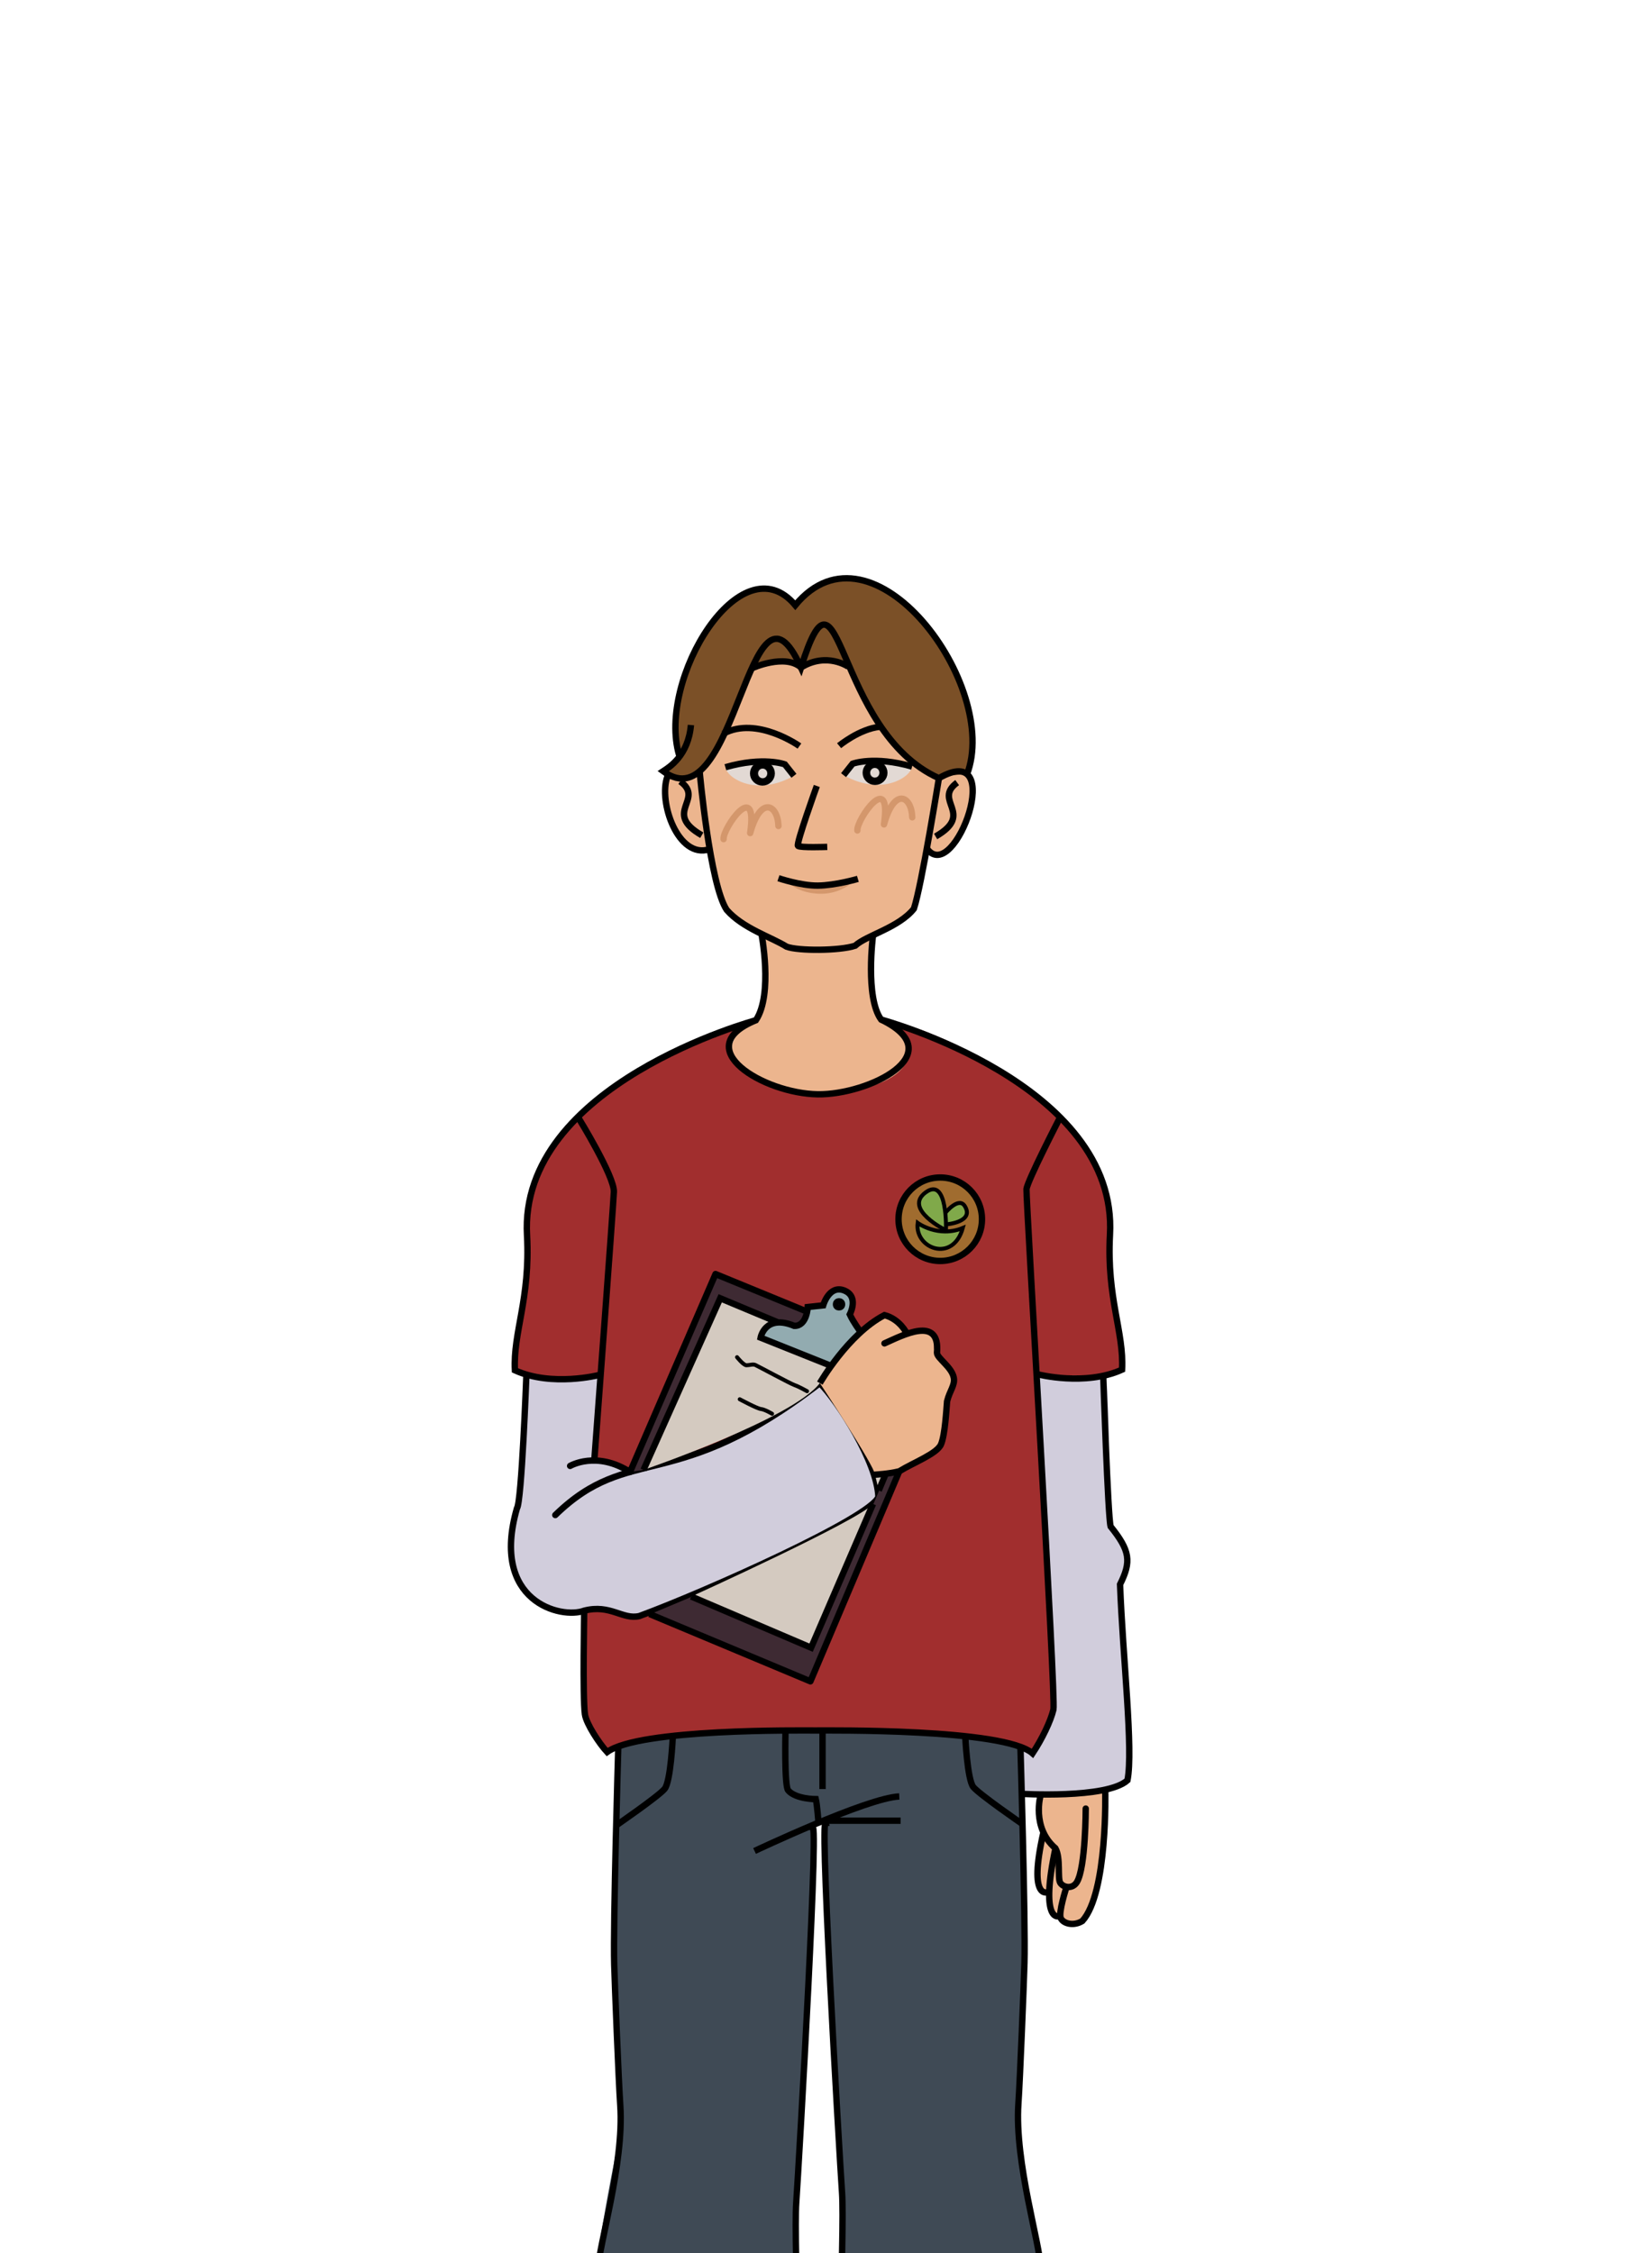 <?xml version="1.0" encoding="UTF-8" standalone="no"?>
<svg
   xmlns:dc="http://purl.org/dc/elements/1.1/"
   xmlns:cc="http://creativecommons.org/ns#"
   xmlns:rdf="http://www.w3.org/1999/02/22-rdf-syntax-ns#"
   xmlns:svg="http://www.w3.org/2000/svg"
   xmlns="http://www.w3.org/2000/svg"
   xmlns:sodipodi="http://sodipodi.sourceforge.net/DTD/sodipodi-0.dtd"
   xmlns:inkscape="http://www.inkscape.org/namespaces/inkscape"
   width="440"
   height="600"
   viewBox="0 0 116.417 158.75"
   version="1.1"
   id="svg898"
   sodipodi:docname="association.svg"
   inkscape:version="1.0.1 (3bc2e813f5, 2020-09-07)">
  <defs
     id="defs892" />
  <sodipodi:namedview
     id="base"
     pagecolor="#ffffff"
     bordercolor="#666666"
     borderopacity="1.0"
     inkscape:pageopacity="0.0"
     inkscape:pageshadow="2"
     inkscape:zoom="0.30321301"
     inkscape:cx="-60.874745"
     inkscape:cy="303.38396"
     inkscape:document-units="mm"
     inkscape:current-layer="layer2"
     inkscape:document-rotation="0"
     showgrid="false"
     units="px"
     inkscape:window-width="1920"
     inkscape:window-height="1137"
     inkscape:window-x="-8"
     inkscape:window-y="-8"
     inkscape:window-maximized="1" />
  <g
     inkscape:groupmode="layer"
     id="layer2"
     inkscape:label="Calque 2"
     style="opacity:1">
    <g
       id="g1855"
       inkscape:export-xdpi="300"
       inkscape:export-ydpi="300"
       style="display:inline;opacity:1"
       transform="matrix(0.056,0,0,0.056,-404.289,27.392)">
      <path
         style="display:inline;fill:#a12e2e;fill-opacity:1;stroke:none;stroke-width:1px;stroke-linecap:butt;stroke-linejoin:miter;stroke-opacity:1"
         d="m 8170.663,794.535 c 0,0 -331.784,86.359 -286.074,304.748 3.386,41.759 -21.926,120.202 -17.17,135.719 4.755,15.517 88.502,15.528 105.882,5.929 -6.163,99.735 -21.558,398.964 -17.608,429.437 1.129,16.929 18.3,35.65 27.772,44.912 85.655,-43.783 526.232,-20.546 535.337,1.694 14.184,-21.212 28.291,-42.092 27.163,-53.378 -1.129,-11.286 -26.101,-409.117 -20.386,-423.512 31.673,4.227 92.057,5.922 105.882,-5.929 13.824,-11.852 -20.035,-123.586 -16.649,-141.644 39.502,-189.045 -245.89,-299.689 -286.596,-298.823 94.729,44.318 -38.449,99.056 -76.822,96.799 -38.373,-2.257 -177.824,-48.004 -80.73,-95.952 z"
         id="path1655"
         sodipodi:nodetypes="ccsccccscsccsc" />
      <path
         style="display:inline;fill:#d1cddc;fill-opacity:1;stroke:none;stroke-width:1px;stroke-linecap:butt;stroke-linejoin:miter;stroke-opacity:1"
         d="m 7973.3,1240.931 c -11.057,3.244 -72.567,3.674 -91.482,0.847 -5.371,10.153 -5.981,155.768 -11.859,166.869 -28.45,120.014 56.377,132.28 84.705,128.752 28.328,-3.528 56.752,9.318 69.458,6.776 194.979,-76.466 291.391,-138.718 300.704,-149.928 9.313,-11.21 -60.932,-141.818 -73.694,-143.152 -108.13,81.056 -223.962,112.429 -238.869,111.811 -14.906,-0.618 -33.382,-16.308 -44.894,-15.247 4.853,-28.847 5.929,-106.729 5.929,-106.729 z"
         id="path1657"
         sodipodi:nodetypes="cccscscscc" />
      <path
         style="opacity:1;fill:none;stroke:#000000;stroke-width:8;stroke-linecap:butt;stroke-linejoin:miter;stroke-miterlimit:4;stroke-dasharray:none;stroke-opacity:1"
         d="m 8170.663,794.535 c 0,0 -299.009,80.47 -287.998,271.057 4.235,79.623 -17.788,121.975 -15.247,169.41 46.588,21.176 105.882,5.929 105.882,5.929"
         id="path1209-2"
         sodipodi:nodetypes="cccc" />
      <path
         style="fill:none;stroke:#000000;stroke-width:8;stroke-linecap:round;stroke-linejoin:miter;stroke-miterlimit:4;stroke-dasharray:none;stroke-opacity:1"
         d="m 7881.819,1241.778 c 0,0 -5.929,159.246 -11.859,166.869 -33.882,117.74 55.906,139.764 84.705,128.752 33.035,-8.471 48.282,11.859 69.458,6.776 83.011,-30.494 291.386,-123.67 300.704,-149.928 -1.694,-44.047 -50.823,-120.281 -73.694,-143.152 -182.963,141.458 -238.869,74.541 -332.892,166.022"
         id="path1244"
         sodipodi:nodetypes="ccccccc" />
      <g
         id="g2476"
         inkscape:export-xdpi="300"
         inkscape:export-ydpi="300">
        <path
           style="display:inline;fill:#ecb58e;fill-opacity:1;stroke:none;stroke-width:1px;stroke-linecap:butt;stroke-linejoin:miter;stroke-opacity:1"
           d="m 8227.416,350.68 c -11.389,-11.504 -53.973,-7.551 -61.411,0.847 -7.438,8.398 -55.834,130.867 -67.127,134.463 -11.294,3.596 -30.139,2.755 -40.068,3.221 -2.007,82.829 35.436,102.906 53.316,90.186 9.415,32.426 9.221,69.722 21.846,76.357 14.318,18.486 35.209,23.341 43.469,28.664 14.75,9.504 5.321,102.601 -6.776,110.117 -75.624,41.974 2.786,89.812 81.173,91.375 78.387,1.563 156.351,-38.76 76.379,-92.222 -11.115,-30.329 -23.061,-93.234 -10.165,-105.882 12.897,-12.648 38.054,-17.723 51.413,-33.541 13.358,-15.818 6.642,-58.886 17.003,-74.931 32.933,35.308 105.486,-128.703 14.494,-89.388 -23.838,4.327 -110.555,-116.688 -113.827,-140.114 -11.172,-16.654 -62.693,-9.197 -59.717,0.847"
           id="path1627"
           sodipodi:nodetypes="csscccscscsccccc" />
        <path
           style="display:inline;fill:#ecb58e;fill-opacity:1;stroke:none;stroke-width:1px;stroke-linecap:butt;stroke-linejoin:miter;stroke-opacity:1"
           d="m 8251.133,1251.096 c 0,0 68.682,104.005 69.458,115.199 0.776,11.194 80.909,-23.793 83.73,-33.951 2.822,-10.158 3.651,-50.167 6.904,-58.378 3.253,-8.211 15.916,-28.553 -12.706,-60.988 -12.821,-8.733 16.154,-27.981 -38.117,-24.565 -14.206,4.545 7.334,-10.226 -27.953,-22.87 -16.254,6.254 -82.141,70.893 -81.317,85.552 z"
           id="path1629"
           sodipodi:nodetypes="cssscccc" />
        <path
           style="display:inline;fill:#ecb58e;fill-opacity:1;stroke:none;stroke-width:1px;stroke-linecap:butt;stroke-linejoin:miter;stroke-opacity:1"
           d="m 8610.283,1763.562 c 0,0 0.47,207.967 -59.294,158.399 -15.747,-6.681 -8.536,-24.398 -12.706,-30.494 -17.149,2.369 -8.818,-62.289 -5.929,-74.54 2.888,-12.252 -17,-38.602 -3.388,-47.435 13.612,-8.833 66.632,4.311 81.317,-5.929"
           id="path1631"
           sodipodi:nodetypes="cccssc" />
        <path
           style="display:inline;fill:#7b5027;fill-opacity:1;stroke:none;stroke-width:1px;stroke-linecap:butt;stroke-linejoin:miter;stroke-opacity:1"
           d="m 8436.214,485.361 c 0,0 -25.097,-0.266 -35.255,4.585 -42.888,-4.178 -97.875,-106.551 -113.827,-140.114 -12.591,-19.025 -69.666,2.339 -59.717,0.847 15.818,-2.371 -57.963,-11.542 -61.411,0.847 -48.029,142.745 -88.964,146.428 -112.046,129.686 9.648,-6.02 14.682,-9.677 20.141,-19.993 -18.807,-105.685 73.03,-263.957 146.117,-188.893 137.363,-125.266 255.059,144.918 215.998,213.034 z"
           id="path1633"
           sodipodi:nodetypes="cccsccccc" />
        <path
           style="display:inline;fill:#e2d9d4;fill-opacity:1;stroke:none;stroke-width:1px;stroke-linecap:butt;stroke-linejoin:miter;stroke-opacity:1"
           d="m 8280.976,486.16 c 0,0 7.495,-12.258 11.38,-14.375 3.885,-2.117 67.644,-3.066 73.273,3.594 5.63,6.659 -30.887,40.84 -84.653,10.781"
           id="path1635"
           sodipodi:nodetypes="cssc" />
        <path
           style="display:inline;fill:#e2d9d4;fill-opacity:1;stroke:none;stroke-width:1px;stroke-linecap:butt;stroke-linejoin:miter;stroke-opacity:1"
           d="m 8218.514,486.967 c 0,0 -7.495,-12.258 -11.38,-14.375 -3.885,-2.117 -67.644,-3.066 -73.273,3.594 -5.63,6.659 30.887,40.84 84.653,10.781"
           id="path1635-5"
           sodipodi:nodetypes="cssc" />
        <path
           style="display:inline;fill:#d4976c;fill-opacity:1;stroke:none;stroke-width:1px;stroke-linecap:butt;stroke-linejoin:miter;stroke-opacity:1"
           d="m 8209.634,619.616 c 0,0 62.21,7.059 76.747,1.693 12.611,-4.655 -6.777,14.098 -33.294,14.108 -30.491,0.012 -43.452,-15.801 -43.452,-15.801 z"
           id="path1653"
           sodipodi:nodetypes="cssc" />
        <path
           style="display:inline;fill:#d1cddc;fill-opacity:1;stroke:none;stroke-width:1px;stroke-linecap:butt;stroke-linejoin:miter;stroke-opacity:1"
           d="m 8525.578,1240.084 c 0,0 70.061,3.189 82.164,0.847 12.103,-2.342 4.138,181.607 9.318,190.587 23.535,27.336 17.74,58.503 11.859,72.846 -5.881,14.344 15.738,234.434 9.318,246.492 -6.42,12.058 -130.562,23.42 -135.528,16.941 -4.966,-6.479 -2.917,-50.657 0.847,-59.294 6.585,3.779 10.769,0.039 15.247,8.47 4.478,8.431 25.227,-40.251 26.026,-55.414 0.798,-15.163 -19.249,-421.477 -19.249,-421.477"
           id="path1659"
           sodipodi:nodetypes="cscssscssc" />
        <path
           style="display:inline;fill:#a06c2f;fill-opacity:1;stroke:none;stroke-width:1px;stroke-linecap:butt;stroke-linejoin:miter;stroke-opacity:1"
           d="m 8399.808,992.628 c 75.058,0.768 69.97,105.798 3.95,104.398 -62.072,-1.317 -71.098,-105.085 -3.95,-104.398 z"
           id="path1661"
           sodipodi:nodetypes="sss" />
        <path
           style="display:inline;fill:#80a94a;fill-opacity:1;stroke:none;stroke-width:1px;stroke-linecap:butt;stroke-linejoin:miter;stroke-opacity:1"
           d="m 8409.838,1058.886 c -84.045,-45.078 16.672,-86.708 0,0 z"
           id="path1667"
           sodipodi:nodetypes="cc" />
        <path
           style="display:inline;fill:#80a94a;fill-opacity:1;stroke:none;stroke-width:1px;stroke-linecap:butt;stroke-linejoin:miter;stroke-opacity:1"
           d="m 8409.415,1036.439 c 35.256,-30.484 35.967,13.844 1.694,14.823 -1.694,-14.823 -1.694,-14.823 -1.694,-14.823 z"
           id="path1669"
           sodipodi:nodetypes="ccc" />
        <path
           style="display:inline;fill:#80a94a;fill-opacity:1;stroke:none;stroke-width:1px;stroke-linecap:butt;stroke-linejoin:miter;stroke-opacity:1"
           d="m 8374.262,1049.568 c 5.367,-2.913 25.938,19.608 56.752,6.353 -4.341,27.35 -49.75,38.857 -56.752,-6.353"
           id="path1671"
           sodipodi:nodetypes="ccc" />
        <path
           style="display:inline;fill:#92abb0;fill-opacity:1;stroke:none;stroke-width:1px;stroke-linecap:butt;stroke-linejoin:miter;stroke-opacity:1"
           d="m 8263.416,1228.649 -86.823,-34.729 c 0,0 5.391,-27.557 42.353,-14.823 9.828,-5.622 14.978,-15.024 16.941,-23.718 8.347,0.484 11.003,0.56 19.482,-2.118 26.037,-44.975 43.242,0.666 33.459,11.435 5.38,9.572 12.622,11.55 12.706,20.753 0.084,9.203 -37.381,34.873 -38.117,43.2"
           id="path1673"
           sodipodi:nodetypes="ccccccsc" />
        <path
           style="display:inline;fill:#3e2a33;fill-opacity:1;stroke:none;stroke-width:1px;stroke-linecap:butt;stroke-linejoin:miter;stroke-opacity:1"
           d="m 8233.345,1160.461 -1.703,13.311 -12.697,5.324 -21.176,-4.659 -71.999,-30.07 -96.564,215.998 -16.941,2.541 107.576,-249.033 z"
           id="path1675" />
        <path
           style="display:inline;fill:#3e2a33;fill-opacity:1;stroke:#000000;stroke-width:1px;stroke-linecap:butt;stroke-linejoin:miter;stroke-opacity:1"
           d="m 8334.145,1365.024 16.941,-2.965 -111.811,264.28 -202.445,-84.705 52.517,-22.023 150.775,64.376 77.929,-180.845 z"
           id="path1677" />
        <path
           style="display:inline;fill:#d4cac0;fill-opacity:1;stroke:none;stroke-width:1px;stroke-linecap:butt;stroke-linejoin:miter;stroke-opacity:1"
           d="m 8263.416,1228.649 -86.823,-34.729 c 0,0 11.569,-19.945 21.176,-19.482 9.607,0.463 -71.999,-30.07 -71.999,-30.07 l -96.564,215.998 c 0,0 188.374,-64.676 221.928,-109.27 33.554,-44.593 12.282,-22.447 12.282,-22.447"
           id="path1679" />
        <path
           style="display:inline;fill:#d4cac0;fill-opacity:1;stroke:none;stroke-width:1px;stroke-linecap:butt;stroke-linejoin:miter;stroke-opacity:1"
           d="m 8318.051,1403.142 -77.929,180.845 -150.775,-64.376 c 0,0 211.279,-95.896 228.704,-116.47 z"
           id="path1681" />
        <path
           style="display:inline;fill:#d4cac0;fill-opacity:1;stroke:none;stroke-width:1px;stroke-linecap:butt;stroke-linejoin:miter;stroke-opacity:1"
           d="m 8325.251,1386.201 -4.659,-19.906 13.553,-1.271 z"
           id="path1683" />
        <path
           style="display:inline;fill:#3f4a55;fill-opacity:1;stroke:none;stroke-width:1px;stroke-linecap:butt;stroke-linejoin:miter;stroke-opacity:1"
           d="m 8503.555,1708.504 c 0,0 -308.051,-54.697 -506.114,2.397 -10.414,305.224 9.04,470.171 3.961,480.893 -5.079,10.722 -33.294,164.78 -31.037,174.373 2.257,9.593 27.651,60.946 28.78,73.361 1.129,12.415 1.11,133.047 0.837,140.448 -0.273,7.402 223.648,29.53 229.911,26.084 6.263,-3.446 -10.666,-298.582 -8.409,-313.254 2.257,-14.672 20.315,-475.716 21.444,-485.31 5.361,-10e-5 12.19,-2.323 16.676,-5.817 -0.955,131.637 23.955,478.712 20.005,493.948 -3.95,15.236 -6.135,284.59 -8.993,298.046 -2.858,13.456 223.821,5.145 230.398,-16.094 6.578,-21.239 -7.53,-125.637 -0.758,-137.487 6.772,-11.851 30.473,-67.153 31.037,-75.618 0.564,-8.465 -36.68,-178.323 -32.166,-190.738 4.514,-12.415 12.186,-312.676 4.428,-465.232"
           id="path1685"
           sodipodi:nodetypes="ccssssssccssssssc" />
        <path
           style="fill:none;stroke:#000000;stroke-width:8;stroke-linecap:butt;stroke-linejoin:miter;stroke-miterlimit:4;stroke-dasharray:none;stroke-opacity:1"
           d="m 8099.897,481.628 c 0,0 12.777,142.375 34.073,174.127 20.45,23.281 55.635,33.953 75.323,46.222 14.605,5.493 66.707,5.288 86.25,-1.198 14.46,-13.262 54.873,-22.675 73.92,-46.513 9.729,-28.92 31.497,-164.32 31.497,-164.32"
           id="path1177"
           sodipodi:nodetypes="cccccc" />
        <path
           style="fill:none;stroke:#000000;stroke-width:8;stroke-linecap:butt;stroke-linejoin:miter;stroke-miterlimit:4;stroke-dasharray:none;stroke-opacity:1"
           d="m 8386.466,579.335 c 34.729,44.894 100.791,-139.014 14.494,-89.388"
           id="path1181"
           sodipodi:nodetypes="cc" />
        <path
           style="fill:none;stroke:#000000;stroke-width:8;stroke-linecap:butt;stroke-linejoin:miter;stroke-miterlimit:4;stroke-dasharray:none;stroke-opacity:1"
           d="m 8396.826,563.29 c 49.976,-28.8 -4.235,-44.894 27.106,-67.764"
           id="path1185"
           sodipodi:nodetypes="cc" />
        <path
           style="opacity:1;fill:none;stroke:#000000;stroke-width:8;stroke-linecap:butt;stroke-linejoin:miter;stroke-miterlimit:4;stroke-dasharray:none;stroke-opacity:1"
           d="m 8112.125,579.397 c -39.429,12.799 -64.559,-59.817 -52.846,-91.391"
           id="path1181-2"
           sodipodi:nodetypes="cc" />
        <path
           style="opacity:1;fill:none;stroke:#000000;stroke-width:8;stroke-linecap:butt;stroke-linejoin:miter;stroke-miterlimit:4;stroke-dasharray:none;stroke-opacity:1"
           d="m 8102.562,561.756 c -49.976,-28.8 4.235,-44.894 -27.106,-67.764"
           id="path1185-1"
           sodipodi:nodetypes="cc" />
        <path
           style="fill:none;stroke:#000000;stroke-width:8;stroke-linecap:butt;stroke-linejoin:miter;stroke-miterlimit:4;stroke-dasharray:none;stroke-opacity:1"
           d="m 8318.051,687.806 c 0,0 -10.165,77.929 10.165,105.882 89.788,43.2 -16.095,94.943 -79.623,94.023 -68.607,-0.994 -163.481,-58.447 -77.929,-93.176 22.023,-33.035 6.776,-110.117 6.776,-110.117"
           id="path1207"
           sodipodi:nodetypes="ccscc" />
        <path
           style="fill:none;stroke:#000000;stroke-width:8;stroke-linecap:butt;stroke-linejoin:miter;stroke-miterlimit:4;stroke-dasharray:none;stroke-opacity:1"
           d="m 8328.215,793.688 c 0,0 299.009,80.47 287.998,271.057 -4.235,79.623 17.788,121.975 15.247,169.41 -46.588,21.176 -105.882,5.929 -105.882,5.929"
           id="path1209"
           sodipodi:nodetypes="cccc" />
        <path
           style="fill:none;stroke:#000000;stroke-width:8;stroke-linecap:butt;stroke-linejoin:miter;stroke-miterlimit:4;stroke-dasharray:none;stroke-opacity:1"
           d="m 8552.684,918.204 c 0,0 -40.658,78.776 -41.505,88.94 -0.847,10.165 37.27,640.371 33.882,654.771 -3.388,14.4 -14.4,37.27 -26.259,55.058 -35.576,-31.341 -255.81,-28.8 -273.598,-28.8 -17.788,0 -221.081,-2.541 -261.739,27.106 -10.165,-11.012 -26.259,-35.576 -27.953,-47.435 -3.033,-21.23 -0.847,-130.446 -0.847,-130.446"
           id="path1228"
           sodipodi:nodetypes="csccscsc" />
        <path
           style="fill:none;stroke:#000000;stroke-width:8;stroke-linecap:butt;stroke-linejoin:miter;stroke-miterlimit:4;stroke-dasharray:none;stroke-opacity:1"
           d="m 7967.371,1347.66 c 0,0 23.717,-317.644 24.564,-337.127 0.847,-19.482 -44.047,-92.329 -44.047,-92.329"
           id="path1230" />
        <circle
           style="fill:none;stroke:#000000;stroke-width:8;stroke-linecap:round;stroke-linejoin:round;stroke-miterlimit:4;stroke-dasharray:none;stroke-opacity:1"
           id="path1232"
           cx="8402.653"
           cy="1044.911"
           r="52.517" />
        <path
           style="fill:none;stroke:#000000;stroke-width:8;stroke-linecap:butt;stroke-linejoin:miter;stroke-miterlimit:4;stroke-dasharray:none;stroke-opacity:1"
           d="m 8607.742,1240.931 c 0,0 5.929,179.575 9.318,190.587 24.564,30.494 26.259,44.047 11.859,72.846 3.388,91.482 16.941,208.375 9.318,246.492 -26.259,23.717 -135.528,16.941 -135.528,16.941"
           id="path1234"
           sodipodi:nodetypes="ccccc" />
        <path
           style="fill:none;stroke:#000000;stroke-width:8;stroke-linecap:round;stroke-linejoin:miter;stroke-miterlimit:4;stroke-dasharray:none;stroke-opacity:1"
           d="m 8528.967,1769.492 c 0,0 -11.859,40.658 18.635,66.917 6.776,11.859 2.541,37.27 5.929,43.2 3.388,5.929 15.395,8.937 21.176,-0.847 11.012,-18.635 11.012,-92.329 11.012,-92.329"
           id="path1236"
           sodipodi:nodetypes="ccssc" />
        <path
           style="fill:none;stroke:#000000;stroke-width:8;stroke-linecap:butt;stroke-linejoin:miter;stroke-miterlimit:4;stroke-dasharray:none;stroke-opacity:1"
           d="m 8610.283,1763.562 c 0,0 3.388,128.752 -28.8,164.328 -11.012,6.777 -23.717,3.388 -27.106,-3.388 -3.388,-6.776 6.776,-38.117 6.776,-38.117"
           id="path1238"
           sodipodi:nodetypes="ccsc" />
        <path
           style="fill:none;stroke:#000000;stroke-width:8;stroke-linecap:butt;stroke-linejoin:miter;stroke-miterlimit:4;stroke-dasharray:none;stroke-opacity:1"
           d="m 8550.99,1921.961 c 0,0 -22.87,5.929 -3.388,-85.552"
           id="path1240"
           sodipodi:nodetypes="cc" />
        <path
           style="fill:none;stroke:#000000;stroke-width:8;stroke-linecap:butt;stroke-linejoin:miter;stroke-miterlimit:4;stroke-dasharray:none;stroke-opacity:1"
           d="m 8538.284,1891.467 c 0,0 -25.412,11.859 -5.929,-74.54"
           id="path1242"
           sodipodi:nodetypes="cc" />
        <path
           style="fill:none;stroke:#000000;stroke-width:8;stroke-linecap:round;stroke-linejoin:miter;stroke-miterlimit:4;stroke-dasharray:none;stroke-opacity:1"
           d="m 7936.877,1355.283 c 0,0 33.035,-19.482 75.388,7.623"
           id="path1246"
           sodipodi:nodetypes="cc" />
        <path
           style="fill:none;stroke:#000000;stroke-width:8;stroke-linecap:butt;stroke-linejoin:miter;stroke-miterlimit:4;stroke-dasharray:none;stroke-opacity:1"
           d="m 8251.133,1251.096 c 0,0 35.576,-61.835 81.317,-85.552 19.482,5.082 27.953,22.87 27.953,22.87"
           id="path1248"
           sodipodi:nodetypes="ccc" />
        <path
           style="fill:none;stroke:#000000;stroke-width:8;stroke-linecap:round;stroke-linejoin:miter;stroke-miterlimit:4;stroke-dasharray:none;stroke-opacity:1"
           d="m 8320.592,1366.295 c 0,0 16.941,-0.847 30.494,-4.235 17.788,-11.012 47.435,-22.023 52.517,-33.882 5.082,-11.859 6.776,-44.047 7.623,-54.211 3.388,-13.553 10.216,-20.339 8.47,-29.647 -2.541,-13.553 -21.176,-24.564 -21.176,-31.341 4.235,-47.435 -43.2,-22.023 -66.07,-11.859"
           id="path1250"
           sodipodi:nodetypes="ccscscc" />
        <path
           style="fill:none;stroke:#000000;stroke-width:8;stroke-linecap:butt;stroke-linejoin:miter;stroke-miterlimit:4;stroke-dasharray:none;stroke-opacity:1"
           d="m 8168.969,1839.797 c 0,0 141.458,-66.917 182.116,-68.611"
           id="path1253" />
        <path
           style="fill:none;stroke:#000000;stroke-width:8;stroke-linecap:butt;stroke-linejoin:miter;stroke-miterlimit:4;stroke-dasharray:none;stroke-opacity:1"
           d="m 8259.604,1801.679 93.176,10e-5"
           id="path1255"
           sodipodi:nodetypes="cc" />
        <path
           style="fill:none;stroke:#000000;stroke-width:8;stroke-linecap:butt;stroke-linejoin:miter;stroke-miterlimit:4;stroke-dasharray:none;stroke-opacity:1"
           d="m 8503.555,1708.504 c 0,0 6.556,219.691 5.082,271.904 -0.724,25.645 -5.546,146.564 -7.623,177.034 -5.082,74.541 28.013,178.616 27.953,207.528 -0.025,11.861 -25.199,56.533 -27.106,74.541 -7.623,71.999 -0.847,138.069 -0.847,138.069"
           id="path1257"
           sodipodi:nodetypes="cssssc" />
        <path
           style="opacity:1;fill:none;stroke:#000000;stroke-width:8;stroke-linecap:butt;stroke-linejoin:miter;stroke-miterlimit:4;stroke-dasharray:none;stroke-opacity:1"
           d="m 7997.441,1710.901 c 0,0 -6.556,219.691 -5.082,271.904 0.724,25.645 5.546,146.564 7.623,177.034 5.082,74.541 -28.013,178.616 -27.953,207.528 0.025,11.861 25.199,56.533 27.106,74.541 7.623,71.999 0.847,138.069 0.847,138.069"
           id="path1257-6"
           sodipodi:nodetypes="cssssc" />
        <path
           style="fill:none;stroke:#000000;stroke-width:8;stroke-linecap:butt;stroke-linejoin:miter;stroke-miterlimit:4;stroke-dasharray:none;stroke-opacity:1"
           d="m 8270.616,2593.673 c 0,0 11.859,-274.445 8.47,-323.574 -3.388,-49.129 -30.494,-511.209 -19.482,-461.232"
           id="path1274"
           sodipodi:nodetypes="csc" />
        <path
           style="display:inline;opacity:1;fill:none;stroke:#000000;stroke-width:8;stroke-linecap:butt;stroke-linejoin:miter;stroke-miterlimit:4;stroke-dasharray:none;stroke-opacity:1"
           d="m 8229.894,2606.06 c 0,0 -11.859,-274.445 -8.47,-323.574 3.388,-49.129 30.494,-518.396 19.482,-468.42"
           id="path1274-8" />
        <path
           style="fill:none;stroke:#000000;stroke-width:8;stroke-linecap:butt;stroke-linejoin:miter;stroke-miterlimit:4;stroke-dasharray:none;stroke-opacity:1"
           d="m 8434.097,1694.951 c 0,0 2.541,55.058 10.165,64.376 7.623,9.318 61.835,46.588 61.835,46.588"
           id="path1291" />
        <path
           style="display:inline;opacity:1;fill:none;stroke:#000000;stroke-width:8;stroke-linecap:butt;stroke-linejoin:miter;stroke-miterlimit:4;stroke-dasharray:none;stroke-opacity:1"
           d="m 8066.035,1697.207 c 0,0 -2.541,55.058 -10.165,64.376 -7.623,9.318 -61.835,46.588 -61.835,46.588"
           id="path1291-3" />
        <path
           style="fill:none;stroke:#000000;stroke-width:8;stroke-linecap:butt;stroke-linejoin:miter;stroke-miterlimit:4;stroke-dasharray:none;stroke-opacity:1"
           d="m 8207.934,1688.175 c 0,0 -1.694,70.305 3.388,75.388 9.318,11.012 34.729,11.012 34.729,11.012 1.694,6.776 3.388,29.647 3.388,29.647"
           id="path1311"
           sodipodi:nodetypes="cccc" />
        <path
           style="fill:none;stroke:#000000;stroke-width:8;stroke-linecap:butt;stroke-linejoin:miter;stroke-miterlimit:4;stroke-dasharray:none;stroke-opacity:1"
           d="m 8254.522,1689.022 v 72.846"
           id="path1313" />
        <path
           style="fill:none;stroke:#000000;stroke-width:8;stroke-linecap:butt;stroke-linejoin:round;stroke-miterlimit:4;stroke-dasharray:none;stroke-opacity:1"
           d="m 8012.265,1362.907 107.576,-249.033 113.505,46.588"
           id="path1317" />
        <path
           style="fill:none;stroke:#000000;stroke-width:8;stroke-linecap:butt;stroke-linejoin:round;stroke-miterlimit:4;stroke-dasharray:none;stroke-opacity:1"
           d="m 8351.086,1362.06 -111.811,264.28 -202.445,-84.705"
           id="path1319" />
        <path
           style="fill:none;stroke:#000000;stroke-width:8;stroke-linecap:butt;stroke-linejoin:miter;stroke-miterlimit:4;stroke-dasharray:none;stroke-opacity:1"
           d="m 8318.051,1403.142 -77.929,180.845 -150.775,-64.376"
           id="path1321"
           sodipodi:nodetypes="ccc" />
        <path
           style="fill:none;stroke:#000000;stroke-width:8;stroke-linecap:butt;stroke-linejoin:miter;stroke-miterlimit:4;stroke-dasharray:none;stroke-opacity:1"
           d="m 8029.206,1360.366 96.564,-215.998 71.999,30.07"
           id="path1323"
           sodipodi:nodetypes="ccc" />
        <path
           style="fill:none;stroke:#000000;stroke-width:8;stroke-linecap:butt;stroke-linejoin:miter;stroke-miterlimit:4;stroke-dasharray:none;stroke-opacity:1"
           d="m 8334.145,1365.024 -8.894,21.176"
           id="path1325" />
        <path
           style="fill:none;stroke:#000000;stroke-width:8;stroke-linecap:butt;stroke-linejoin:miter;stroke-miterlimit:4;stroke-dasharray:none;stroke-opacity:1"
           d="m 8263.416,1228.649 -86.823,-34.729 c 0,0 5.506,-30.07 42.353,-14.823 16.094,0.423 16.941,-23.718 16.941,-23.718 l 19.482,-2.118 c 0,0 7.421,-26.394 26.682,-18.635 16.064,6.471 9.741,24.141 6.777,30.07 4.235,9.318 12.706,20.753 12.706,20.753"
           id="path1327"
           sodipodi:nodetypes="cccccscc" />
        <circle
           style="fill:none;stroke:#000000;stroke-width:8;stroke-linecap:round;stroke-linejoin:round;stroke-miterlimit:4;stroke-dasharray:none;stroke-opacity:1"
           id="path1329"
           cx="8275.274"
           cy="1151.991"
           r="3.812" />
        <path
           style="fill:none;stroke:#000000;stroke-width:5;stroke-linecap:round;stroke-linejoin:miter;stroke-miterlimit:4;stroke-dasharray:none;stroke-opacity:1"
           d="m 8146.946,1218.484 c 0,0 8.047,10.165 11.859,10.165 3.812,0 8.047,-1.694 11.012,-0.423 2.965,1.271 44.47,23.717 49.553,25.412 5.082,1.694 15.671,7.623 15.671,7.623"
           id="path1331" />
        <path
           style="fill:none;stroke:#000000;stroke-width:5;stroke-linecap:round;stroke-linejoin:miter;stroke-miterlimit:4;stroke-dasharray:none;stroke-opacity:1"
           d="m 8150.334,1271.425 c 0,0 22.023,11.859 26.682,12.282 4.659,0.423 13.976,5.929 13.976,5.929"
           id="path1333" />
        <path
           style="fill:none;stroke:#000000;stroke-width:5;stroke-linecap:butt;stroke-linejoin:miter;stroke-miterlimit:4;stroke-dasharray:none;stroke-opacity:1"
           d="m 8374.262,1049.568 c -4.235,32.188 44.47,50.823 56.752,6.353 -30.917,12.706 -56.752,-6.353 -56.752,-6.353 z"
           id="path1337"
           sodipodi:nodetypes="ccc" />
        <path
           style="fill:none;stroke:#000000;stroke-width:5;stroke-linecap:butt;stroke-linejoin:miter;stroke-miterlimit:4;stroke-dasharray:none;stroke-opacity:1"
           d="m 8409.838,1058.886 c 0,0 2.541,-68.188 -25.412,-47.858 -28.945,21.051 25.412,47.858 25.412,47.858 z"
           id="path1339"
           sodipodi:nodetypes="csc" />
        <path
           style="fill:none;stroke:#000000;stroke-width:5;stroke-linecap:butt;stroke-linejoin:miter;stroke-miterlimit:4;stroke-dasharray:none;stroke-opacity:1"
           d="m 8409.415,1036.439 c 0,0 16.586,-20.291 24.141,-8.047 12.282,19.906 -22.447,22.87 -22.447,22.87"
           id="path1341"
           sodipodi:nodetypes="csc" />
        <path
           style="fill:none;stroke:#000000;stroke-width:8;stroke-linecap:butt;stroke-linejoin:miter;stroke-miterlimit:4;stroke-dasharray:none;stroke-opacity:1"
           d="m 8280.976,486.16 11.38,-14.375 c 0,0 26.953,-10.182 74.87,3.594"
           id="path1343"
           sodipodi:nodetypes="ccc" />
        <ellipse
           style="fill:#090909;fill-opacity:1;stroke:#000000;stroke-width:8;stroke-linecap:round;stroke-linejoin:round;stroke-miterlimit:4;stroke-dasharray:none;stroke-opacity:1"
           id="path1345"
           cx="8320.603"
           cy="483.165"
           rx="11.68"
           ry="11.38" />
        <ellipse
           style="fill:#e2d9d4;fill-opacity:1;stroke:#e2d9d4;stroke-width:7.172;stroke-linecap:round;stroke-linejoin:round;stroke-miterlimit:4;stroke-dasharray:none;stroke-opacity:1"
           id="path1347"
           cx="8320.304"
           cy="483.165"
           rx="2.211"
           ry="2.51" />
        <path
           style="display:inline;opacity:1;fill:none;stroke:#000000;stroke-width:8;stroke-linecap:butt;stroke-linejoin:miter;stroke-miterlimit:4;stroke-dasharray:none;stroke-opacity:1"
           d="m 8218.514,486.967 -11.38,-14.375 c 0,0 -26.953,-10.182 -74.87,3.594"
           id="path1343-0"
           sodipodi:nodetypes="ccc" />
        <ellipse
           style="display:inline;opacity:1;fill:#090909;fill-opacity:1;stroke:#000000;stroke-width:8;stroke-linecap:round;stroke-linejoin:round;stroke-miterlimit:4;stroke-dasharray:none;stroke-opacity:1"
           id="path1345-5"
           cx="-8178.887"
           cy="483.972"
           rx="11.68"
           ry="11.38"
           transform="scale(-1,1)" />
        <ellipse
           style="display:inline;opacity:1;fill:#e2d9d4;fill-opacity:1;stroke:#e2d9d4;stroke-width:7.172;stroke-linecap:round;stroke-linejoin:round;stroke-miterlimit:4;stroke-dasharray:none;stroke-opacity:1"
           id="path1347-9"
           cx="-8179.186"
           cy="483.972"
           rx="2.211"
           ry="2.51"
           transform="scale(-1,1)" />
        <path
           style="fill:none;stroke:#000000;stroke-width:8;stroke-linecap:butt;stroke-linejoin:miter;stroke-miterlimit:4;stroke-dasharray:none;stroke-opacity:1"
           d="m 8247.322,499.761 c 0,0 -26.259,72.846 -23.717,75.388 2.541,2.541 36.847,1.271 36.847,1.271"
           id="path1370" />
        <path
           style="fill:none;stroke:#000000;stroke-width:8;stroke-linecap:butt;stroke-linejoin:miter;stroke-miterlimit:4;stroke-dasharray:none;stroke-opacity:1"
           d="m 8199.04,615.807 c 0,0 27.937,9.542 49.553,9.318 22.441,-0.233 50.4,-8.471 50.4,-8.471"
           id="path1372"
           sodipodi:nodetypes="csc" />
        <path
           style="fill:none;stroke:#d4976c;stroke-width:8;stroke-linecap:round;stroke-linejoin:round;stroke-miterlimit:4;stroke-dasharray:none;stroke-opacity:1"
           d="m 8130.005,566.678 c -1.271,-13.553 43.623,-77.505 33.459,-7.623 13.129,-47.435 34.729,-36 35.576,-8.894"
           id="path1375"
           sodipodi:nodetypes="ccc" />
        <path
           style="display:inline;opacity:1;fill:none;stroke:#d4976c;stroke-width:8;stroke-linecap:round;stroke-linejoin:round;stroke-miterlimit:4;stroke-dasharray:none;stroke-opacity:1"
           d="m 8298.375,555.776 c -1.271,-13.553 43.623,-77.505 33.459,-7.623 13.129,-47.435 34.729,-36 35.576,-8.894"
           id="path1375-3"
           sodipodi:nodetypes="ccc" />
        <path
           style="fill:none;stroke:#000000;stroke-width:8;stroke-linecap:butt;stroke-linejoin:miter;stroke-miterlimit:4;stroke-dasharray:none;stroke-opacity:1"
           d="m 8225.463,449.549 c 0,0 -53.788,-38.308 -95.821,-15.528"
           id="path1392"
           sodipodi:nodetypes="cc" />
        <path
           style="display:inline;opacity:1;fill:none;stroke:#000000;stroke-width:8;stroke-linecap:butt;stroke-linejoin:miter;stroke-miterlimit:4;stroke-dasharray:none;stroke-opacity:1"
           d="m 8275.387,449.126 c 0,0 25.477,-21.231 51.51,-23.872"
           id="path1392-3"
           sodipodi:nodetypes="cc" />
        <path
           style="fill:none;stroke:#000000;stroke-width:8;stroke-linecap:butt;stroke-linejoin:miter;stroke-miterlimit:4;stroke-dasharray:none;stroke-opacity:1"
           d="M 8400.96,489.946 C 8268.498,430.726 8277.816,191.01 8227.416,350.68 c -65.647,-145.269 -80.94,199.232 -173.457,130.533 7.859,-5.169 31.576,-19.569 34.964,-58.11"
           id="path1411"
           sodipodi:nodetypes="ccc" />
        <path
           style="fill:none;stroke:#000000;stroke-width:8;stroke-linecap:butt;stroke-linejoin:miter;stroke-miterlimit:4;stroke-dasharray:none;stroke-opacity:1"
           d="m 8074.1,461.22 c -28.376,-95.717 78.352,-269.786 146.117,-188.893 97.411,-118.164 258.774,102.07 215.998,213.034"
           id="path1413"
           sodipodi:nodetypes="ccc" />
        <path
           style="fill:none;stroke:#000000;stroke-width:8;stroke-linecap:butt;stroke-linejoin:miter;stroke-miterlimit:4;stroke-dasharray:none;stroke-opacity:1"
           d="m 8166.005,351.527 c 0,0 41.082,-18.635 61.411,-0.847 32.612,-19.906 59.717,-0.847 59.717,-0.847"
           id="path1417"
           sodipodi:nodetypes="ccc" />
      </g>
    </g>
  </g>
</svg>
